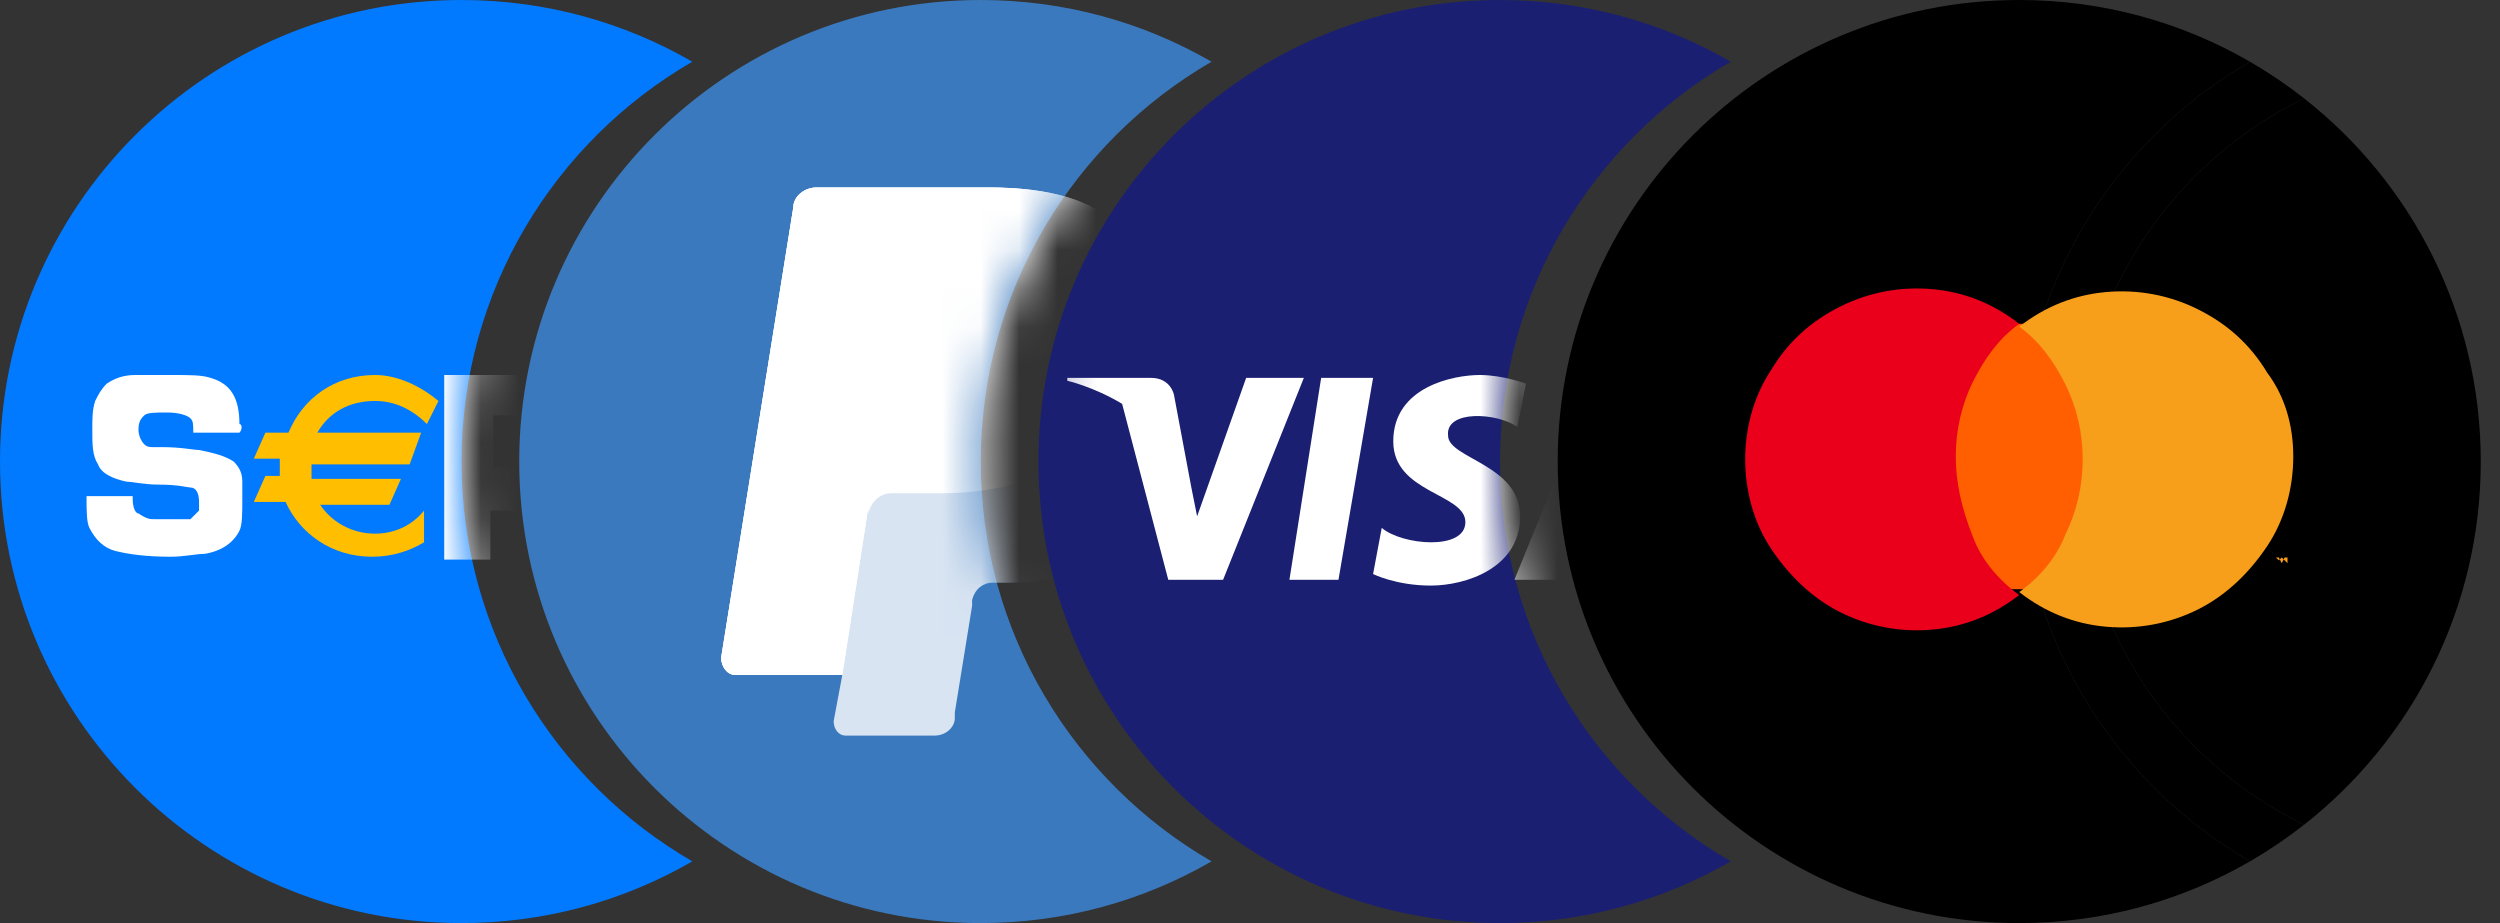 <svg width="65" height="24" viewBox="0 0 65 24" fill="none" xmlns="http://www.w3.org/2000/svg">
<rect x="0" y="0" width="65" height="24" fill="#333333" stroke="none"/>
<g clip-path="url(#clip0_3422_86352)">
<path fill-rule="evenodd" clip-rule="evenodd" d="M12 24C14.186 24 16.235 23.416 18 22.395C14.413 20.32 12 16.442 12 12C12 7.558 14.413 3.68 18 1.605C16.235 0.584 14.186 0 12 0C5.373 0 0 5.373 0 12C0 18.627 5.373 24 12 24Z" fill="#017AFF"/>
<mask id="mask0_3422_86352" style="mask-type:alpha" maskUnits="userSpaceOnUse" x="0" y="0" width="18" height="24">
<path fill-rule="evenodd" clip-rule="evenodd" d="M12 24C14.186 24 16.235 23.416 18 22.395C14.413 20.32 12 16.442 12 12C12 7.558 14.413 3.68 18 1.605C16.235 0.584 14.186 0 12 0C5.373 0 0 5.373 0 12C0 18.627 5.373 24 12 24Z" fill="#017AFF"/>
</mask>
<g mask="url(#mask0_3422_86352)">
<path d="M15.75 14.55C15.675 14.025 15.6 13.575 15.525 13.05L15.075 14.55H15.75Z" fill="white"/>
<path d="M9.75 10.425C10.275 10.425 10.725 10.65 11.1 11.025L11.4 10.425C10.95 10.05 10.35 9.75 9.75 9.75C8.7 9.75 7.875 10.35 7.5 11.25H6.9L6.6 11.925H7.275C7.275 12 7.275 12.075 7.275 12.15C7.275 12.225 7.275 12.3 7.275 12.375H6.9L6.6 13.05H7.425C7.8 13.875 8.625 14.475 9.675 14.475C10.2 14.475 10.65 14.325 11.025 14.1V13.275C10.725 13.65 10.275 13.875 9.75 13.875C9.15 13.875 8.625 13.575 8.325 13.125H10.125L10.425 12.45H8.1C8.1 12.375 8.1 12.3 8.1 12.225C8.1 12.15 8.1 12.075 8.1 12.075H10.65L10.95 11.25H8.25C8.55 10.725 9.075 10.425 9.75 10.425Z" fill="#FFBE00"/>
<path d="M6.225 11.25H5.025C5.025 11.025 5.025 10.95 4.95 10.875C4.875 10.8 4.65 10.725 4.35 10.725C4.05 10.725 3.825 10.725 3.75 10.8C3.675 10.875 3.6 10.95 3.6 11.175C3.6 11.325 3.675 11.475 3.75 11.55C3.825 11.625 3.9 11.625 3.975 11.625H4.2C4.725 11.625 5.025 11.7 5.175 11.7C5.55 11.775 5.85 11.85 6.075 12C6.225 12.15 6.3 12.3 6.3 12.525C6.3 12.675 6.3 12.825 6.3 12.975C6.3 13.35 6.3 13.65 6.225 13.8C6.075 14.1 5.775 14.325 5.325 14.4C5.1 14.4 4.8 14.475 4.425 14.475C3.75 14.475 3.3 14.4 3 14.325C2.7 14.25 2.475 14.025 2.325 13.725C2.25 13.575 2.25 13.275 2.25 12.9H3.45C3.45 12.975 3.45 12.975 3.45 12.975C3.45 13.2 3.525 13.35 3.6 13.35C3.825 13.5 3.9 13.5 4.05 13.5H4.5C4.725 13.5 4.875 13.5 4.95 13.5C5.025 13.425 5.1 13.35 5.175 13.275C5.175 13.2 5.175 13.125 5.175 13.05C5.175 12.825 5.1 12.675 4.95 12.675C4.875 12.675 4.65 12.6 4.125 12.6C3.75 12.6 3.45 12.525 3.3 12.525C2.925 12.45 2.625 12.3 2.55 12.075C2.4 11.85 2.4 11.55 2.4 11.175C2.4 10.875 2.4 10.65 2.475 10.425C2.55 10.275 2.625 10.125 2.775 9.975C3 9.825 3.225 9.75 3.525 9.75C3.75 9.75 4.05 9.75 4.425 9.75C4.95 9.75 5.25 9.75 5.475 9.825C6 9.975 6.225 10.35 6.225 11.025C6.3 11.025 6.3 11.175 6.225 11.25Z" fill="white"/>
<path d="M11.55 14.55V9.75H13.425H13.725H13.95C14.25 9.75 14.55 9.75 14.7 9.825C15.075 9.975 15.375 10.2 15.525 10.575C15.6 10.8 15.6 11.1 15.6 11.475C15.6 11.925 15.525 12.3 15.45 12.525C15.3 12.975 15 13.2 14.475 13.275C14.4 13.275 14.175 13.275 13.725 13.275H13.5H12.75V14.55H11.55ZM12.825 12.15H13.65C13.875 12.15 14.025 12.15 14.1 12.075C14.175 12 14.25 11.925 14.25 11.85C14.25 11.775 14.25 11.625 14.25 11.475C14.25 11.25 14.25 11.1 14.175 11.025C14.1 10.875 14.025 10.8 13.875 10.8C13.875 10.8 13.725 10.8 13.65 10.8H12.825V12.15Z" fill="white"/>
</g>
<path fill-rule="evenodd" clip-rule="evenodd" d="M25.5 24C27.686 24 29.735 23.416 31.5 22.395C27.913 20.32 25.5 16.442 25.5 12C25.5 7.558 27.913 3.68 31.5 1.605C29.735 0.584 27.686 0 25.5 0C18.873 0 13.5 5.373 13.5 12C13.5 18.627 18.873 24 25.5 24Z" fill="#3A79BE"/>
<mask id="mask1_3422_86352" style="mask-type:alpha" maskUnits="userSpaceOnUse" x="13" y="0" width="19" height="24">
<path fill-rule="evenodd" clip-rule="evenodd" d="M25.5 24C27.686 24 29.735 23.416 31.5 22.395C27.913 20.32 25.5 16.442 25.5 12C25.5 7.558 27.913 3.68 31.5 1.605C29.735 0.584 27.686 0 25.5 0C18.873 0 13.5 5.373 13.5 12C13.5 18.627 18.873 24 25.5 24Z" fill="#3A79BE"/>
</mask>
<g mask="url(#mask1_3422_86352)">
<path d="M29.1 5.925C28.425 5.175 27.225 4.875 25.725 4.875H21.225C20.925 4.875 20.625 5.1 20.625 5.4L18.75 17.1C18.75 17.325 18.9 17.55 19.125 17.55H21.9L21.675 18.75C21.675 18.975 21.825 19.125 21.975 19.125H24.3C24.6 19.125 24.825 18.9 24.825 18.675V18.525L25.275 15.75V15.6C25.35 15.3 25.575 15.15 25.8 15.15H26.175C27.525 15.15 28.725 14.775 29.55 13.95C29.55 13.35 29.475 12.675 29.475 12C29.475 10.875 29.625 9.75 30 8.625C29.925 8.55 29.85 8.475 29.7 8.475C29.85 7.35 29.7 6.6 29.1 5.925Z" fill="#3A79BE"/>
<path opacity="0.8" d="M29.1 5.925C28.425 5.175 27.225 4.875 25.725 4.875H21.225C20.925 4.875 20.625 5.1 20.625 5.4L18.75 17.1C18.75 17.325 18.9 17.55 19.125 17.55H21.9L21.675 18.75C21.675 18.975 21.825 19.125 21.975 19.125H24.3C24.6 19.125 24.825 18.9 24.825 18.675V18.525L25.275 15.75V15.6C25.35 15.3 25.575 15.15 25.8 15.15H26.175C27.525 15.15 28.725 14.775 29.55 13.95C29.55 13.35 29.475 12.675 29.475 12C29.475 10.875 29.625 9.75 30 8.625C29.925 8.55 29.85 8.475 29.7 8.475C29.85 7.35 29.7 6.6 29.1 5.925Z" fill="white"/>
<path d="M29.7 8.475C29.85 7.35 29.7 6.6 29.1 5.925C28.425 5.175 27.225 4.875 25.725 4.875H21.225C20.925 4.875 20.625 5.1 20.625 5.4L18.75 17.1C18.75 17.325 18.9 17.55 19.125 17.55H21.9L22.575 13.2V13.35C22.65 13.05 22.875 12.825 23.175 12.825H24.45C27 12.825 29.025 11.775 29.625 8.775C29.625 8.625 29.7 8.55 29.7 8.475Z" fill="white"/>
<path d="M23.325 8.475C23.325 8.325 23.475 8.1 23.625 8.025C23.7 8.025 23.775 7.95 23.85 7.95H27.3C27.75 7.95 28.125 7.95 28.425 8.025C28.5 8.025 28.65 8.025 28.725 8.1C28.8 8.1 28.95 8.175 29.025 8.175C29.1 8.175 29.1 8.175 29.175 8.25C29.325 8.325 29.475 8.4 29.625 8.475C29.775 7.35 29.625 6.6 29.025 5.925C28.35 5.175 27.15 4.875 25.65 4.875H21.225C20.925 4.875 20.625 5.1 20.625 5.4L18.75 17.1C18.75 17.325 18.9 17.55 19.125 17.55H21.9L22.575 13.2L23.325 8.475Z" fill="white"/>
</g>
<path fill-rule="evenodd" clip-rule="evenodd" d="M39 24C41.186 24 43.235 23.416 45 22.395C41.413 20.32 39 16.442 39 12C39 7.558 41.413 3.68 45 1.605C43.235 0.584 41.186 0 39 0C32.373 0 27 5.373 27 12C27 18.627 32.373 24 39 24Z" fill="#1A1F71"/>
<mask id="mask2_3422_86352" style="mask-type:alpha" maskUnits="userSpaceOnUse" x="27" y="0" width="18" height="24">
<path fill-rule="evenodd" clip-rule="evenodd" d="M39 24C41.186 24 43.235 23.416 45 22.395C41.413 20.32 39 16.442 39 12C39 7.558 41.413 3.68 45 1.605C43.235 0.584 41.186 0 39 0C32.373 0 27 5.373 27 12C27 18.627 32.373 24 39 24Z" fill="#1A1F71"/>
</mask>
<g mask="url(#mask2_3422_86352)">
<path d="M40.725 15.074L41.025 14.324H41.175C41.1 13.724 41.025 13.049 41.025 12.449C41.025 11.849 41.1 11.249 41.175 10.649L39.375 15.074H40.725Z" fill="white"/>
<path d="M34.8 15.075H33.525L34.35 9.825H35.7L34.8 15.075Z" fill="white"/>
<path d="M32.4 9.825L31.125 13.425L30.975 12.675L30.525 10.275C30.525 10.275 30.45 9.825 29.925 9.825H27.75V9.9C27.75 9.9 28.425 10.05 29.175 10.5L30.375 15.075H31.8L33.9 9.825H32.4Z" fill="white"/>
<path d="M39.45 11.1L39.675 9.975C39.675 9.975 39.075 9.75 38.475 9.75C37.8 9.75 36.225 10.05 36.225 11.475C36.225 12.825 38.1 12.825 38.1 13.575C38.1 14.325 36.45 14.175 35.925 13.725L35.7 14.925C35.7 14.925 36.3 15.225 37.2 15.225C38.1 15.225 39.525 14.775 39.525 13.425C39.525 12.075 37.65 11.925 37.65 11.325C37.575 10.65 38.925 10.725 39.45 11.1Z" fill="white"/>
</g>
<path fill-rule="evenodd" clip-rule="evenodd" d="M52.5 24C54.686 24 56.735 23.416 58.5 22.395C54.913 20.32 52.5 16.442 52.5 12C52.5 7.558 54.913 3.68 58.5 1.605C56.735 0.584 54.686 0 52.5 0C45.873 0 40.5 5.373 40.5 12C40.5 18.627 45.873 24 52.5 24Z" fill="black"/>
<path d="M54 12C54 16.151 56.409 19.739 59.905 21.444C62.703 19.247 64.5 15.833 64.5 12C64.5 8.167 62.703 4.753 59.905 2.556C56.409 4.261 54 7.849 54 12Z" fill="black"/>
<path d="M59.905 21.444C56.409 19.739 54 16.151 54 12C54 7.849 56.409 4.261 59.905 2.556C59.461 2.208 58.991 1.89 58.5 1.605C54.913 3.68 52.5 7.558 52.5 12C52.5 16.442 54.913 20.32 58.5 22.395C58.991 22.11 59.461 21.792 59.905 21.444Z" fill="black"/>
<path d="M54.675 8.419H50.475V15.319H54.675V8.419Z" fill="#FF5F00"/>
<path d="M50.85 11.869C50.85 11.194 51 10.519 51.3 9.919C51.6 9.319 51.975 8.794 52.5 8.419C51.825 7.894 51.075 7.594 50.25 7.519C49.425 7.444 48.6 7.594 47.85 7.969C47.1 8.344 46.5 8.869 46.05 9.619C45.6 10.294 45.375 11.119 45.375 11.944C45.375 12.769 45.6 13.594 46.05 14.269C46.5 14.944 47.1 15.544 47.85 15.919C48.6 16.294 49.425 16.444 50.25 16.369C51.075 16.294 51.825 15.994 52.5 15.469C51.975 15.094 51.525 14.569 51.3 13.969C51 13.219 50.85 12.544 50.85 11.869Z" fill="#EB001B"/>
<path d="M59.175 14.644V14.494H59.25H59.1H59.175V14.644ZM59.475 14.644V14.494H59.4L59.325 14.644L59.25 14.494H59.175V14.644V14.494L59.25 14.569L59.325 14.494L59.475 14.644Z" fill="#F79E1B"/>
<path d="M59.625 11.869C59.625 12.694 59.4 13.519 58.95 14.194C58.5 14.869 57.9 15.469 57.15 15.844C56.4 16.219 55.575 16.369 54.75 16.294C53.925 16.219 53.175 15.919 52.5 15.394C53.025 15.019 53.475 14.494 53.7 13.894C54 13.294 54.15 12.619 54.15 11.944C54.15 11.269 54 10.594 53.7 9.994C53.4 9.394 53.025 8.869 52.5 8.494C53.175 7.969 53.925 7.669 54.75 7.594C55.575 7.519 56.4 7.669 57.15 8.044C57.9 8.419 58.5 8.944 58.95 9.694C59.4 10.294 59.625 11.044 59.625 11.869Z" fill="#F79E1B"/>
</g>
<defs>
<clipPath id="clip0_3422_86352">
<rect width="64.5" height="24" fill="white"/>
</clipPath>
</defs>
</svg>
